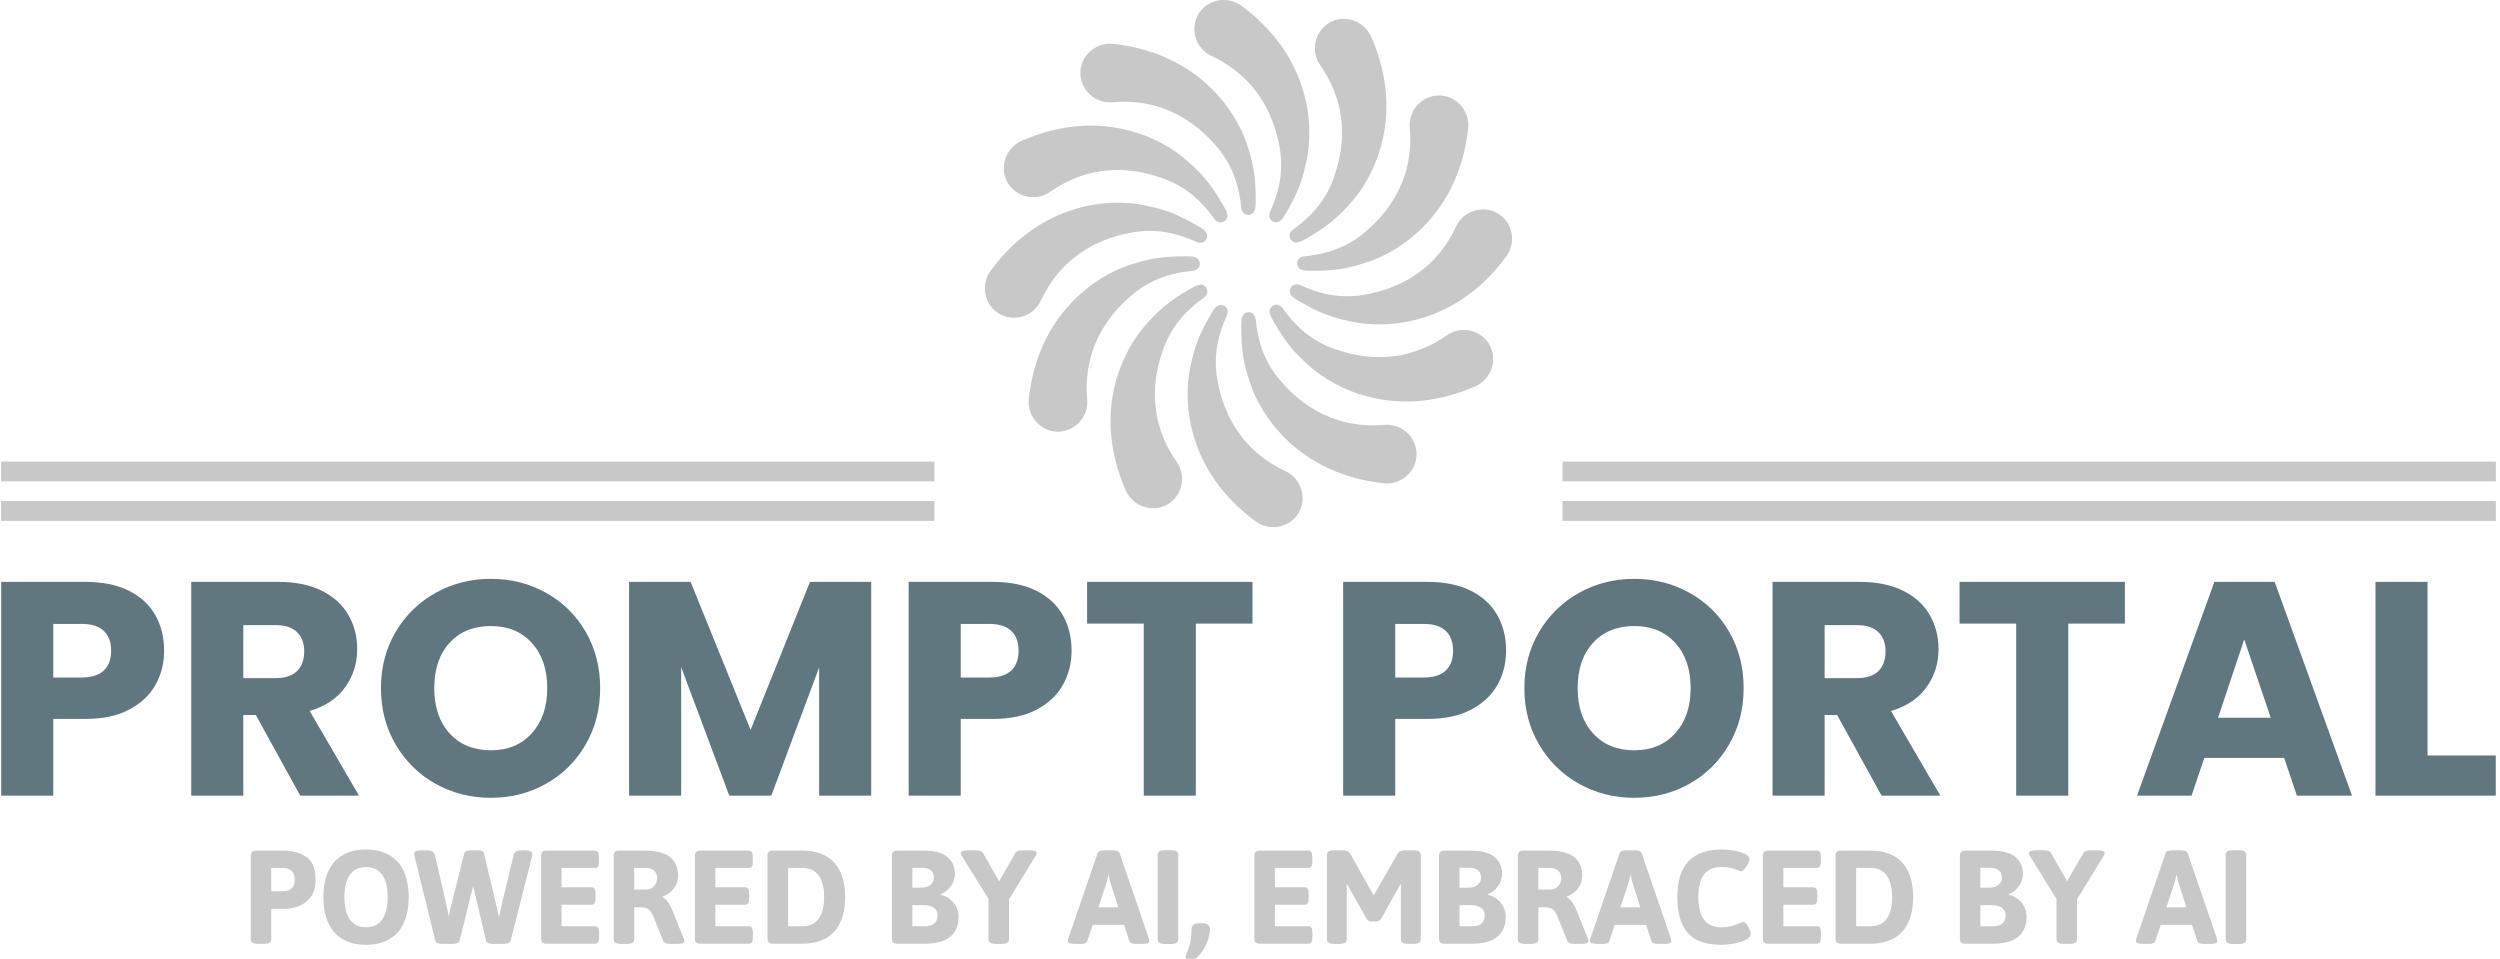 <svg xmlns="http://www.w3.org/2000/svg" version="1.1" xmlns:xlink="http://www.w3.org/1999/xlink" xmlns:svgjs="http://svgjs.dev/svgjs" width="2000" height="767" viewBox="0 0 2000 767"><g transform="matrix(1,0,0,1,-1.212,0.61)"><svg viewBox="0 0 396 152" data-background-color="#ffffff" preserveAspectRatio="xMidYMid meet" height="767" width="2000" xmlns="http://www.w3.org/2000/svg" xmlns:xlink="http://www.w3.org/1999/xlink"><g id="tight-bounds" transform="matrix(1,0,0,1,0.24,-0.121)"><svg viewBox="0 0 395.52 152.242" height="152.242" width="395.52"><g><svg viewBox="0 0 395.52 152.242" height="152.242" width="395.52"><g transform="matrix(1,0,0,1,0,91.769)"><svg viewBox="0 0 395.52 60.473" height="60.473" width="395.52"><g id="textblocktransform"><svg viewBox="0 0 395.52 60.473" height="60.473" width="395.52" id="textblock"><g><svg viewBox="0 0 395.52 34.714" height="34.714" width="395.52"><g transform="matrix(1,0,0,1,0,0)"><svg width="395.52" viewBox="3.1 -35.6 409.57 35.95" height="34.714" data-palette-color="#61777f"><path d="M29.85-23.8Q29.85-20.75 28.45-18.23 27.05-15.7 24.15-14.15 21.25-12.6 16.95-12.6L16.95-12.6 11.65-12.6 11.65 0 3.1 0 3.1-35.1 16.95-35.1Q21.15-35.1 24.05-33.65 26.95-32.2 28.4-29.65 29.85-27.1 29.85-23.8L29.85-23.8ZM16.3-19.4Q18.75-19.4 19.95-20.55 21.15-21.7 21.15-23.8L21.15-23.8Q21.15-25.9 19.95-27.05 18.75-28.2 16.3-28.2L16.3-28.2 11.65-28.2 11.65-19.4 16.3-19.4ZM61.85 0L52.2 0 44.9-13.25 42.85-13.25 42.85 0 34.3 0 34.3-35.1 48.65-35.1Q52.8-35.1 55.72-33.65 58.65-32.2 60.1-29.68 61.55-27.15 61.55-24.05L61.55-24.05Q61.55-20.55 59.57-17.8 57.6-15.05 53.75-13.9L53.75-13.9 61.85 0ZM42.85-28L42.85-19.3 48.15-19.3Q50.5-19.3 51.67-20.45 52.85-21.6 52.85-23.7L52.85-23.7Q52.85-25.7 51.67-26.85 50.5-28 48.15-28L48.15-28 42.85-28ZM83.5 0.35Q78.55 0.35 74.42-1.95 70.3-4.25 67.87-8.38 65.45-12.5 65.45-17.65L65.45-17.65Q65.45-22.8 67.87-26.9 70.3-31 74.42-33.3 78.55-35.6 83.5-35.6L83.5-35.6Q88.45-35.6 92.57-33.3 96.69-31 99.07-26.9 101.44-22.8 101.44-17.65L101.44-17.65Q101.44-12.5 99.05-8.38 96.65-4.25 92.55-1.95 88.45 0.35 83.5 0.35L83.5 0.35ZM83.5-7.45Q87.7-7.45 90.22-10.25 92.75-13.05 92.75-17.65L92.75-17.65Q92.75-22.3 90.22-25.08 87.7-27.85 83.5-27.85L83.5-27.85Q79.25-27.85 76.72-25.1 74.2-22.35 74.2-17.65L74.2-17.65Q74.2-13 76.72-10.23 79.25-7.45 83.5-7.45L83.5-7.45ZM135.89-35.1L145.94-35.1 145.94 0 137.39 0 137.39-21.05 129.54 0 122.64 0 114.74-21.1 114.74 0 106.19 0 106.19-35.1 116.29-35.1 126.14-10.8 135.89-35.1ZM178.84-23.8Q178.84-20.75 177.44-18.23 176.04-15.7 173.14-14.15 170.24-12.6 165.94-12.6L165.94-12.6 160.64-12.6 160.64 0 152.09 0 152.09-35.1 165.94-35.1Q170.14-35.1 173.04-33.65 175.94-32.2 177.39-29.65 178.84-27.1 178.84-23.8L178.84-23.8ZM165.29-19.4Q167.74-19.4 168.94-20.55 170.14-21.7 170.14-23.8L170.14-23.8Q170.14-25.9 168.94-27.05 167.74-28.2 165.29-28.2L165.29-28.2 160.64-28.2 160.64-19.4 165.29-19.4ZM181.39-35.1L208.54-35.1 208.54-28.25 199.24-28.25 199.24 0 190.69 0 190.69-28.25 181.39-28.25 181.39-35.1ZM250.18-23.8Q250.18-20.75 248.78-18.23 247.38-15.7 244.48-14.15 241.58-12.6 237.28-12.6L237.28-12.6 231.98-12.6 231.98 0 223.43 0 223.43-35.1 237.28-35.1Q241.48-35.1 244.38-33.65 247.28-32.2 248.73-29.65 250.18-27.1 250.18-23.8L250.18-23.8ZM236.63-19.4Q239.08-19.4 240.28-20.55 241.48-21.7 241.48-23.8L241.48-23.8Q241.48-25.9 240.28-27.05 239.08-28.2 236.63-28.2L236.63-28.2 231.98-28.2 231.98-19.4 236.63-19.4ZM271.23 0.35Q266.28 0.35 262.16-1.95 258.03-4.25 255.61-8.38 253.18-12.5 253.18-17.65L253.18-17.65Q253.18-22.8 255.61-26.9 258.03-31 262.16-33.3 266.28-35.6 271.23-35.6L271.23-35.6Q276.18-35.6 280.31-33.3 284.43-31 286.81-26.9 289.18-22.8 289.18-17.65L289.18-17.65Q289.18-12.5 286.78-8.38 284.38-4.25 280.28-1.95 276.18 0.35 271.23 0.35L271.23 0.35ZM271.23-7.45Q275.43-7.45 277.96-10.25 280.48-13.05 280.48-17.65L280.48-17.65Q280.48-22.3 277.96-25.08 275.43-27.85 271.23-27.85L271.23-27.85Q266.98-27.85 264.46-25.1 261.93-22.35 261.93-17.65L261.93-17.65Q261.93-13 264.46-10.23 266.98-7.45 271.23-7.45L271.23-7.45ZM321.48 0L311.83 0 304.53-13.25 302.48-13.25 302.48 0 293.93 0 293.93-35.1 308.28-35.1Q312.43-35.1 315.35-33.65 318.28-32.2 319.73-29.68 321.18-27.15 321.18-24.05L321.18-24.05Q321.18-20.55 319.2-17.8 317.23-15.05 313.38-13.9L313.38-13.9 321.48 0ZM302.48-28L302.48-19.3 307.78-19.3Q310.13-19.3 311.3-20.45 312.48-21.6 312.48-23.7L312.48-23.7Q312.48-25.7 311.3-26.85 310.13-28 307.78-28L307.78-28 302.48-28ZM324.63-35.1L351.78-35.1 351.78-28.25 342.48-28.25 342.48 0 333.93 0 333.93-28.25 324.63-28.25 324.63-35.1ZM380.02 0L377.92-6.2 364.82-6.2 362.72 0 353.77 0 366.47-35.1 376.37-35.1 389.07 0 380.02 0ZM367.07-12.8L375.72-12.8 371.37-25.65 367.07-12.8ZM401.47-35.1L401.47-6.6 412.67-6.6 412.67 0 392.92 0 392.92-35.1 401.47-35.1Z" opacity="1" transform="matrix(1,0,0,1,0,0)" fill="#61777f" class="undefined-text-0" data-fill-palette-color="primary" id="text-0"></path></svg></g></svg></g><g transform="matrix(1,0,0,1,39.552,42.909)"><svg viewBox="0 0 316.416 17.564" height="17.564" width="316.416"><g transform="matrix(1,0,0,1,0,0)"><svg width="316.416" viewBox="3 -30.74 651.32 36.16" height="17.564" data-palette-color="#c8c8c8"><path d="M5.62 0.07Q3 0.07 3-1.29L3-1.29 3-28.66Q3-29.57 3.42-29.97 3.83-30.37 4.74-30.37L4.74-30.37 13.87-30.37Q17.92-30.37 21.04-28.39 24.17-26.42 24.17-20.87L24.17-20.87Q24.17-17.07 22.36-14.95 20.56-12.84 18.3-12.11 16.04-11.38 14.28-11.38L14.28-11.38 9.69-11.38 9.69-1.29Q9.69 0.07 7.08 0.07L7.08 0.07 5.62 0.07ZM9.69-17.11L13.55-17.11Q15.11-17.11 16.22-17.94 17.33-18.77 17.33-20.87L17.33-20.87Q17.33-23 16.21-23.85 15.09-24.71 13.55-24.71L13.55-24.71 9.69-24.71 9.69-17.11ZM40.62 0.37Q36.18 0.37 33.07-1.44 29.95-3.25 28.33-6.73 26.71-10.21 26.71-15.21L26.71-15.21Q26.71-20.19 28.33-23.67 29.95-27.15 33.07-28.94 36.18-30.74 40.62-30.74L40.62-30.74Q45.09-30.74 48.2-28.94 51.32-27.15 52.93-23.67 54.54-20.19 54.54-15.21L54.54-15.21Q54.54-10.21 52.93-6.73 51.32-3.25 48.2-1.44 45.09 0.37 40.62 0.37L40.62 0.37ZM40.62-5.35Q44.11-5.35 45.9-7.87 47.68-10.4 47.68-15.21L47.68-15.21Q47.68-20.02 45.9-22.51 44.11-25 40.62-25L40.62-25Q37.16-25 35.36-22.5 33.57-20 33.57-15.21L33.57-15.21Q33.57-10.4 35.37-7.87 37.18-5.35 40.62-5.35L40.62-5.35ZM65.64 0.07Q64.59 0.07 63.98-0.16 63.37-0.39 63.28-0.83L63.28-0.83 56.42-28.69Q56.32-28.96 56.32-29.35L56.32-29.35Q56.32-29.88 56.99-30.19 57.66-30.49 59.03-30.49L59.03-30.49 60.15-30.49Q62.69-30.49 63.06-29.13L63.06-29.13 66.3-15.16Q66.38-14.79 66.89-12.4L66.89-12.4 67.65-8.91Q67.94-10.69 68.77-13.87L68.77-13.87 69.11-15.16 72.7-29.57Q72.8-30.05 73.4-30.27 73.99-30.49 75.07-30.49L75.07-30.49 76.73-30.49Q77.8-30.49 78.4-30.27 79-30.05 79.1-29.57L79.1-29.57 82.54-15.16Q83.17-12.48 84.03-8.62L84.03-8.62Q84.13-9.06 84.71-11.69L84.71-11.69 85.49-15.16 88.86-29.13Q89.23-30.49 91.77-30.49L91.77-30.49 92.26-30.49Q93.6-30.49 94.27-30.19 94.94-29.88 94.94-29.35L94.94-29.35Q94.94-29.17 94.92-29.02 94.89-28.86 94.87-28.69L94.87-28.69 87.79-0.83Q87.67-0.39 87.01-0.16 86.35 0.07 85.4 0.07L85.4 0.07 82.22 0.07Q81.27 0.07 80.61-0.16 79.95-0.39 79.85-0.83L79.85-0.83 76.29-15.84 75.61-18.8 74.85-15.84 71.16-0.83Q71.04-0.39 70.38-0.16 69.72 0.07 68.77 0.07L68.77 0.07 65.64 0.07ZM99.5 0Q98.6 0 98.19-0.42 97.77-0.83 97.77-1.73L97.77-1.73 97.77-28.66Q97.77-29.57 98.19-29.97 98.6-30.37 99.5-30.37L99.5-30.37 115.4-30.37Q116.08-30.37 116.39-29.86 116.69-29.35 116.69-28.2L116.69-28.2 116.69-26.88Q116.69-25.73 116.39-25.22 116.08-24.71 115.4-24.71L115.4-24.71 104.46-24.71 104.46-18.41 114.23-18.41Q114.91-18.41 115.21-17.9 115.52-17.38 115.52-16.24L115.52-16.24 115.52-14.89Q115.52-13.75 115.21-13.23 114.91-12.72 114.23-12.72L114.23-12.72 104.46-12.72 104.46-5.69 115.42-5.69Q116.11-5.69 116.41-5.18 116.72-4.66 116.72-3.54L116.72-3.54 116.72-2.17Q116.72-1.03 116.41-0.51 116.11 0 115.42 0L115.42 0 99.5 0ZM124.09 0.07Q121.47 0.07 121.47-1.29L121.47-1.29 121.47-28.66Q121.47-29.57 121.89-29.97 122.3-30.37 123.21-30.37L123.21-30.37 131.68-30.37Q142.47-30.37 142.47-22.24L142.47-22.24Q142.47-19.78 141.09-17.99 139.71-16.21 137.39-15.33L137.39-15.33 137.39-15.16Q138.2-14.82 139.09-13.7 139.98-12.57 140.52-11.16L140.52-11.16 144.35-1.61Q144.55-1.03 144.55-0.78L144.55-0.78Q144.55 0.07 141.96 0.07L141.96 0.07 140.18 0.07Q138 0.07 137.66-0.83L137.66-0.83 134.22-9.3Q133.73-10.28 133.28-10.82 132.83-11.35 132.02-11.63 131.22-11.91 129.85-11.91L129.85-11.91 128.16-11.91 128.16-1.29Q128.16 0.07 125.55 0.07L125.55 0.07 124.09 0.07ZM128.16-17.68L132.27-17.68Q133.14-17.68 133.93-18.18 134.71-18.68 135.17-19.53 135.63-20.39 135.63-21.41L135.63-21.41Q135.63-22.92 134.65-23.82 133.66-24.71 131.97-24.71L131.97-24.71 128.16-24.71 128.16-17.68ZM149.69 0Q148.79 0 148.38-0.42 147.96-0.83 147.96-1.73L147.96-1.73 147.96-28.66Q147.96-29.57 148.38-29.97 148.79-30.37 149.69-30.37L149.69-30.37 165.59-30.37Q166.27-30.37 166.58-29.86 166.88-29.35 166.88-28.2L166.88-28.2 166.88-26.88Q166.88-25.73 166.58-25.22 166.27-24.71 165.59-24.71L165.59-24.71 154.65-24.71 154.65-18.41 164.42-18.41Q165.1-18.41 165.4-17.9 165.71-17.38 165.71-16.24L165.71-16.24 165.71-14.89Q165.71-13.75 165.4-13.23 165.1-12.72 164.42-12.72L164.42-12.72 154.65-12.72 154.65-5.69 165.61-5.69Q166.3-5.69 166.6-5.18 166.91-4.66 166.91-3.54L166.91-3.54 166.91-2.17Q166.91-1.03 166.6-0.51 166.3 0 165.61 0L165.61 0 149.69 0ZM173.4 0Q172.49 0 172.08-0.42 171.66-0.83 171.66-1.73L171.66-1.73 171.66-28.66Q171.66-29.57 172.08-29.97 172.49-30.37 173.4-30.37L173.4-30.37 183.11-30.37Q187.58-30.37 190.7-28.63 193.81-26.88 195.41-23.49 197.01-20.09 197.01-15.21L197.01-15.21Q197.01-10.3 195.41-6.91 193.81-3.52 190.7-1.76 187.58 0 183.11 0L183.11 0 173.4 0ZM178.4-5.69L183.11-5.69Q186.58-5.69 188.36-8.12 190.15-10.55 190.15-15.21L190.15-15.21Q190.15-19.85 188.36-22.28 186.58-24.71 183.11-24.71L183.11-24.71 178.4-24.71 178.4-5.69ZM213.99 0Q213.09 0 212.68-0.42 212.26-0.83 212.26-1.73L212.26-1.73 212.26-28.66Q212.26-29.57 212.68-29.97 213.09-30.37 213.99-30.37L213.99-30.37 222.59-30.37Q227.86-30.37 230.35-28.33 232.84-26.29 232.84-22.71L232.84-22.71Q232.84-20.56 231.5-18.75 230.16-16.94 228.13-16.11L228.13-16.11 228.18-15.94Q229.89-15.6 231.22-14.55 232.55-13.5 233.29-11.99 234.04-10.47 234.04-8.81L234.04-8.81Q234.04-4.54 231.33-2.27 228.62 0 223.2 0L223.2 0 213.99 0ZM218.95-18.29L221.93-18.29Q223.83-18.29 224.89-19.2 225.96-20.12 225.96-21.53L225.96-21.53Q225.96-24.76 222-24.76L222-24.76 218.95-24.76 218.95-18.29ZM218.95-5.69L223.2-5.69Q225.08-5.69 226.13-6.6 227.18-7.52 227.18-9.2L227.18-9.2Q227.18-10.86 225.97-11.72 224.76-12.57 222.49-12.57L222.49-12.57 218.95-12.57 218.95-5.69ZM246.41 0.07Q243.8 0.07 243.8-1.29L243.8-1.29 243.8-14.58 235.16-28.54Q234.74-29.25 234.74-29.61L234.74-29.61Q234.74-30.03 235.44-30.26 236.13-30.49 237.53-30.49L237.53-30.49 239.36-30.49Q240.41-30.49 241.05-30.31 241.7-30.13 241.97-29.66L241.97-29.66 247.27-20.36 252.61-29.66Q252.88-30.13 253.54-30.31 254.2-30.49 255.23-30.49L255.23-30.49 256.76-30.49Q258.16-30.49 258.84-30.26 259.52-30.03 259.52-29.61L259.52-29.61Q259.52-29.13 259.11-28.54L259.11-28.54 250.49-14.45 250.49-1.29Q250.49 0.07 247.9 0.07L247.9 0.07 246.41 0.07ZM272.34 0.07Q269.67 0.07 269.67-0.88L269.67-0.88Q269.67-1.15 269.85-1.66L269.85-1.66 279.42-29.57Q279.76-30.49 281.88-30.49L281.88-30.49 284.13-30.49Q286.25-30.49 286.59-29.57L286.59-29.57 296.16-1.66Q296.29-1.17 296.29-0.88L296.29-0.88Q296.29-0.39 295.76-0.16 295.24 0.07 294.11 0.07L294.11 0.07 292.21 0.07Q291.18 0.07 290.56-0.13 289.94-0.34 289.79-0.83L289.79-0.83 288.03-6.13 277.8-6.13 276.05-0.83Q275.78 0.07 274.04 0.07L274.04 0.07 272.34 0.07ZM279.66-11.87L286.18-11.87 283.71-19.58Q283.49-20.17 283.33-20.92 283.18-21.68 283.05-22.36L283.05-22.36 282.88-22.36 282.79-21.83Q282.54-20.39 282.22-19.58L282.22-19.58 279.66-11.87ZM301.63 0.12Q300.31 0.12 299.66-0.24 299.02-0.61 299.02-1.29L299.02-1.29 299.02-29.08Q299.02-30.52 301.63-30.52L301.63-30.52 303.14-30.52Q304.49-30.52 305.11-30.15 305.73-29.79 305.73-29.08L305.73-29.08 305.73-1.29Q305.73 0.12 303.14 0.12L303.14 0.12 301.63 0.12ZM310.1 5.42Q309.39 5.42 308.76 5.19 308.12 4.96 308.12 4.49L308.12 4.49Q308.12 4.22 308.24 3.83 308.37 3.44 308.54 3.05L308.54 3.05Q309.22 1.42 309.65-0.29 310.07-2 310.07-4.79L310.07-4.79Q310.07-6.69 312.66-6.69L312.66-6.69 313.49-6.69Q314.81-6.69 315.45-6.16 316.08-5.64 316.08-4.79L316.08-4.79Q316.08-2.51 315.02-0.13 313.96 2.25 312.52 3.83 311.08 5.42 310.1 5.42L310.1 5.42ZM332.31 0Q331.41 0 330.99-0.42 330.58-0.83 330.58-1.73L330.58-1.73 330.58-28.66Q330.58-29.57 330.99-29.97 331.41-30.37 332.31-30.37L332.31-30.37 348.2-30.37Q348.89-30.37 349.19-29.86 349.5-29.35 349.5-28.2L349.5-28.2 349.5-26.88Q349.5-25.73 349.19-25.22 348.89-24.71 348.2-24.71L348.2-24.71 337.27-24.71 337.27-18.41 347.03-18.41Q347.72-18.41 348.02-17.9 348.33-17.38 348.33-16.24L348.33-16.24 348.33-14.89Q348.33-13.75 348.02-13.23 347.72-12.72 347.03-12.72L347.03-12.72 337.27-12.72 337.27-5.69 348.23-5.69Q348.91-5.69 349.22-5.18 349.52-4.66 349.52-3.54L349.52-3.54 349.52-2.17Q349.52-1.03 349.22-0.51 348.91 0 348.23 0L348.23 0 332.31 0ZM356.89 0.07Q354.28 0.07 354.28-1.29L354.28-1.29 354.28-29.08Q354.28-29.79 354.92-30.14 355.55-30.49 356.89-30.49L356.89-30.49 359.19-30.49Q361.26-30.49 361.9-29.3L361.9-29.3 369.2-16.33 369.56-15.7 369.93-16.46 377.28-29.3Q377.94-30.49 380.01-30.49L380.01-30.49 382.28-30.49Q384.9-30.49 384.9-29.08L384.9-29.08 384.9-1.29Q384.9 0.07 382.28 0.07L382.28 0.07 381.01 0.07Q378.4 0.07 378.4-1.29L378.4-1.29 378.4-19.29 378.23-19.34 371.93-8.08Q371.37-7.25 370.2-7.25L370.2-7.25 368.95-7.25Q368.34-7.25 367.93-7.46 367.51-7.67 367.22-8.08L367.22-8.08 360.9-19.34 360.73-19.29 360.73-1.29Q360.73 0.07 358.14 0.07L358.14 0.07 356.89 0.07ZM392.58 0Q391.68 0 391.27-0.42 390.85-0.83 390.85-1.73L390.85-1.73 390.85-28.66Q390.85-29.57 391.27-29.97 391.68-30.37 392.58-30.37L392.58-30.37 401.18-30.37Q406.45-30.37 408.94-28.33 411.43-26.29 411.43-22.71L411.43-22.71Q411.43-20.56 410.09-18.75 408.75-16.94 406.72-16.11L406.72-16.11 406.77-15.94Q408.48-15.6 409.81-14.55 411.14-13.5 411.88-11.99 412.63-10.47 412.63-8.81L412.63-8.81Q412.63-4.54 409.92-2.27 407.21 0 401.79 0L401.79 0 392.58 0ZM397.54-18.29L400.52-18.29Q402.42-18.29 403.49-19.2 404.55-20.12 404.55-21.53L404.55-21.53Q404.55-24.76 400.59-24.76L400.59-24.76 397.54-24.76 397.54-18.29ZM397.54-5.69L401.79-5.69Q403.67-5.69 404.72-6.6 405.77-7.52 405.77-9.2L405.77-9.2Q405.77-10.86 404.56-11.72 403.35-12.57 401.08-12.57L401.08-12.57 397.54-12.57 397.54-5.69ZM419.19 0.07Q416.58 0.07 416.58-1.29L416.58-1.29 416.58-28.66Q416.58-29.57 417-29.97 417.41-30.37 418.31-30.37L418.31-30.37 426.79-30.37Q437.58-30.37 437.58-22.24L437.58-22.24Q437.58-19.78 436.2-17.99 434.82-16.21 432.5-15.33L432.5-15.33 432.5-15.16Q433.3-14.82 434.2-13.7 435.09-12.57 435.62-11.16L435.62-11.16 439.46-1.61Q439.65-1.03 439.65-0.78L439.65-0.78Q439.65 0.07 437.06 0.07L437.06 0.07 435.28 0.07Q433.11 0.07 432.77-0.83L432.77-0.83 429.33-9.3Q428.84-10.28 428.39-10.82 427.93-11.35 427.13-11.63 426.32-11.91 424.96-11.91L424.96-11.91 423.27-11.91 423.27-1.29Q423.27 0.07 420.66 0.07L420.66 0.07 419.19 0.07ZM423.27-17.68L427.37-17.68Q428.25-17.68 429.03-18.18 429.81-18.68 430.28-19.53 430.74-20.39 430.74-21.41L430.74-21.41Q430.74-22.92 429.75-23.82 428.76-24.71 427.08-24.71L427.08-24.71 423.27-24.71 423.27-17.68ZM442.73 0.07Q440.06 0.07 440.06-0.88L440.06-0.88Q440.06-1.15 440.24-1.66L440.24-1.66 449.81-29.57Q450.15-30.49 452.27-30.49L452.27-30.49 454.52-30.49Q456.64-30.49 456.98-29.57L456.98-29.57 466.55-1.66Q466.68-1.17 466.68-0.88L466.68-0.88Q466.68-0.39 466.15-0.16 465.63 0.07 464.5 0.07L464.5 0.07 462.6 0.07Q461.57 0.07 460.95-0.13 460.33-0.34 460.18-0.83L460.18-0.83 458.42-6.13 448.19-6.13 446.44-0.83Q446.17 0.07 444.43 0.07L444.43 0.07 442.73 0.07ZM450.05-11.87L456.57-11.87 454.1-19.58Q453.88-20.17 453.72-20.92 453.57-21.68 453.44-22.36L453.44-22.36 453.27-22.36 453.18-21.83Q452.93-20.39 452.61-19.58L452.61-19.58 450.05-11.87ZM482.91 0.37Q475.58 0.37 472.11-3.44 468.63-7.25 468.63-15.28L468.63-15.28Q468.63-30.74 483.13-30.74L483.13-30.74Q485.11-30.74 487.23-30.35 489.35-29.96 490.78-29.26 492.21-28.56 492.21-27.71L492.21-27.71Q492.21-27.1 491.72-26.11 491.23-25.12 490.56-24.37 489.89-23.61 489.38-23.61L489.38-23.61Q489.26-23.61 488.72-23.85L488.72-23.85Q487.55-24.34 486.27-24.67 484.98-25 483.01-25L483.01-25Q479.17-25 477.33-22.57 475.49-20.14 475.49-15.23L475.49-15.23Q475.49-10.33 477.34-7.84 479.2-5.35 482.91-5.35L482.91-5.35Q484.84-5.35 486.27-5.74 487.69-6.13 489.06-6.74L489.06-6.74Q489.13-6.76 489.5-6.92 489.87-7.08 490.04-7.08L490.04-7.08Q490.67-7.08 491.26-6.34 491.84-5.59 492.21-4.65 492.58-3.71 492.58-3.3L492.58-3.3Q492.58-2.1 490.98-1.27 489.38-0.44 487.12-0.04 484.86 0.37 482.91 0.37L482.91 0.37ZM498.29 0Q497.38 0 496.97-0.42 496.55-0.83 496.55-1.73L496.55-1.73 496.55-28.66Q496.55-29.57 496.97-29.97 497.38-30.37 498.29-30.37L498.29-30.37 514.18-30.37Q514.86-30.37 515.17-29.86 515.47-29.35 515.47-28.2L515.47-28.2 515.47-26.88Q515.47-25.73 515.17-25.22 514.86-24.71 514.18-24.71L514.18-24.71 503.24-24.71 503.24-18.41 513.01-18.41Q513.69-18.41 514-17.9 514.3-17.38 514.3-16.24L514.3-16.24 514.3-14.89Q514.3-13.75 514-13.23 513.69-12.72 513.01-12.72L513.01-12.72 503.24-12.72 503.24-5.69 514.21-5.69Q514.89-5.69 515.19-5.18 515.5-4.66 515.5-3.54L515.5-3.54 515.5-2.17Q515.5-1.03 515.19-0.51 514.89 0 514.21 0L514.21 0 498.29 0ZM521.99 0Q521.09 0 520.67-0.42 520.26-0.83 520.26-1.73L520.26-1.73 520.26-28.66Q520.26-29.57 520.67-29.97 521.09-30.37 521.99-30.37L521.99-30.37 531.71-30.37Q536.18-30.37 539.29-28.63 542.4-26.88 544-23.49 545.6-20.09 545.6-15.21L545.6-15.21Q545.6-10.3 544-6.91 542.4-3.52 539.29-1.76 536.18 0 531.71 0L531.71 0 521.99 0ZM527-5.69L531.71-5.69Q535.17-5.69 536.96-8.12 538.74-10.55 538.74-15.21L538.74-15.21Q538.74-19.85 536.96-22.28 535.17-24.71 531.71-24.71L531.71-24.71 527-24.71 527-5.69ZM562.59 0Q561.68 0 561.27-0.42 560.85-0.83 560.85-1.73L560.85-1.73 560.85-28.66Q560.85-29.57 561.27-29.97 561.68-30.37 562.59-30.37L562.59-30.37 571.18-30.37Q576.45-30.37 578.94-28.33 581.43-26.29 581.43-22.71L581.43-22.71Q581.43-20.56 580.09-18.75 578.75-16.94 576.72-16.11L576.72-16.11 576.77-15.94Q578.48-15.6 579.81-14.55 581.14-13.5 581.89-11.99 582.63-10.47 582.63-8.81L582.63-8.81Q582.63-4.54 579.92-2.27 577.21 0 571.79 0L571.79 0 562.59 0ZM567.54-18.29L570.52-18.29Q572.43-18.29 573.49-19.2 574.55-20.12 574.55-21.53L574.55-21.53Q574.55-24.76 570.59-24.76L570.59-24.76 567.54-24.76 567.54-18.29ZM567.54-5.69L571.79-5.69Q573.67-5.69 574.72-6.6 575.77-7.52 575.77-9.2L575.77-9.2Q575.77-10.86 574.56-11.72 573.35-12.57 571.08-12.57L571.08-12.57 567.54-12.57 567.54-5.69ZM595.01 0.07Q592.39 0.07 592.39-1.29L592.39-1.29 592.39-14.58 583.75-28.54Q583.34-29.25 583.34-29.61L583.34-29.61Q583.34-30.03 584.03-30.26 584.73-30.49 586.12-30.49L586.12-30.49 587.95-30.49Q589-30.49 589.65-30.31 590.29-30.13 590.56-29.66L590.56-29.66 595.86-20.36 601.21-29.66Q601.48-30.13 602.13-30.31 602.79-30.49 603.82-30.49L603.82-30.49 605.36-30.49Q606.75-30.49 607.43-30.26 608.12-30.03 608.12-29.61L608.12-29.61Q608.12-29.13 607.7-28.54L607.7-28.54 599.08-14.45 599.08-1.29Q599.08 0.07 596.5 0.07L596.5 0.07 595.01 0.07ZM620.93 0.07Q618.27 0.07 618.27-0.88L618.27-0.88Q618.27-1.15 618.44-1.66L618.44-1.66 628.01-29.57Q628.35-30.49 630.47-30.49L630.47-30.49 632.72-30.49Q634.84-30.49 635.19-29.57L635.19-29.57 644.76-1.66Q644.88-1.17 644.88-0.88L644.88-0.88Q644.88-0.39 644.35-0.16 643.83 0.07 642.71 0.07L642.71 0.07 640.8 0.07Q639.78 0.07 639.15-0.13 638.53-0.34 638.38-0.83L638.38-0.83 636.63-6.13 626.4-6.13 624.64-0.83Q624.37 0.07 622.64 0.07L622.64 0.07 620.93 0.07ZM628.25-11.87L634.77-11.87 632.31-19.58Q632.09-20.17 631.93-20.92 631.77-21.68 631.65-22.36L631.65-22.36 631.48-22.36 631.38-21.83Q631.13-20.39 630.82-19.58L630.82-19.58 628.25-11.87ZM650.22 0.12Q648.9 0.12 648.26-0.24 647.61-0.61 647.61-1.29L647.61-1.29 647.61-29.08Q647.61-30.52 650.22-30.52L650.22-30.52 651.74-30.52Q653.08-30.52 653.7-30.15 654.32-29.79 654.32-29.08L654.32-29.08 654.32-1.29Q654.32 0.12 651.74 0.12L651.74 0.12 650.22 0.12Z" opacity="1" transform="matrix(1,0,0,1,0,0)" fill="#c8c8c8" class="undefined-text-1" data-fill-palette-color="secondary" id="text-1"></path></svg></g></svg></g></svg></g></svg></g><g transform="matrix(1,0,0,1,147.973,0)"><svg viewBox="0 0 99.574 83.574" height="83.574" width="99.574"><g><svg xmlns="http://www.w3.org/2000/svg" xmlns:xlink="http://www.w3.org/1999/xlink" version="1.1" x="8" y="0" viewBox="7.735 7.735 84.531 84.53" enable-background="new 0 0 100 100" xml:space="preserve" height="83.574" width="83.574" class="icon-icon-0" data-fill-palette-color="accent" id="icon-0"><g fill="#c8c8c8" data-fill-palette-color="accent"><g fill="#c8c8c8" data-fill-palette-color="accent"><g fill="#c8c8c8" data-fill-palette-color="accent"><path d="M28.368 14.767C42.162 16.327 48.04 25.762 49.69 30.695c1.07 3.198 1.472 5.094 1.472 9.275 0 0.817 0.044 2.076-1.054 2.216-0.77 0.099-1.209-0.509-1.273-1.182-0.289-3.026-1.159-6.569-4.008-9.85-2.253-2.594-7.472-7.802-16.652-7.021-2.669 0.228-5.052-1.868-5.129-4.564C22.964 16.703 25.531 14.446 28.368 14.767z" fill="#c8c8c8" data-fill-palette-color="accent"></path><path d="M71.633 85.232c-13.794-1.561-19.671-10.995-21.322-15.929-1.07-3.198-1.472-5.094-1.472-9.275 0-0.817-0.044-2.076 1.054-2.216 0.77-0.099 1.209 0.509 1.273 1.182 0.289 3.026 1.159 6.569 4.008 9.85 2.253 2.594 7.472 7.802 16.652 7.021 2.669-0.228 5.052 1.868 5.129 4.564C77.037 83.296 74.47 85.553 71.633 85.232z" fill="#c8c8c8" data-fill-palette-color="accent"></path></g><g fill="#c8c8c8" data-fill-palette-color="accent"><path d="M14.768 71.633c1.56-13.794 10.995-19.672 15.928-21.322 3.198-1.07 5.094-1.472 9.276-1.472 0.817 0 2.076-0.045 2.216 1.054 0.098 0.77-0.509 1.209-1.182 1.273-3.026 0.288-6.569 1.159-9.849 4.008-2.594 2.254-7.802 7.473-7.021 16.652 0.228 2.669-1.868 5.052-4.564 5.129C16.704 77.036 14.447 74.47 14.768 71.633z" fill="#c8c8c8" data-fill-palette-color="accent"></path><path d="M85.233 28.367c-1.56 13.794-10.995 19.672-15.928 21.322-3.198 1.07-5.094 1.472-9.276 1.472-0.817 0-2.076 0.045-2.216-1.054-0.098-0.77 0.509-1.209 1.182-1.273 3.026-0.288 6.569-1.159 9.849-4.008 2.594-2.254 7.802-7.473 7.021-16.652-0.228-2.669 1.868-5.052 4.564-5.129C83.297 22.964 85.554 25.53 85.233 28.367z" fill="#c8c8c8" data-fill-palette-color="accent"></path></g></g><g fill="#c8c8c8" data-fill-palette-color="accent"><g fill="#c8c8c8" data-fill-palette-color="accent"><path d="M13.65 30.304c12.726-5.546 22.533-0.314 26.43 3.133 2.526 2.234 3.821 3.676 5.912 7.297 0.409 0.708 1.077 1.775 0.195 2.446-0.617 0.47-1.302 0.164-1.693-0.387-1.763-2.477-4.289-5.109-8.396-6.525-3.249-1.12-10.373-3.021-17.931 2.246-2.198 1.531-5.309 0.907-6.724-1.389C9.938 34.682 11.033 31.444 13.65 30.304z" fill="#c8c8c8" data-fill-palette-color="accent"></path><path d="M86.351 69.695c-12.726 5.546-22.533 0.314-26.43-3.133-2.526-2.234-3.821-3.676-5.912-7.297-0.409-0.708-1.077-1.775-0.196-2.446 0.618-0.47 1.302-0.164 1.694 0.387 1.763 2.477 4.289 5.109 8.396 6.525 3.249 1.12 10.373 3.021 17.931-2.245 2.198-1.532 5.309-0.908 6.724 1.388C90.063 65.317 88.968 68.555 86.351 69.695z" fill="#c8c8c8" data-fill-palette-color="accent"></path></g><g fill="#c8c8c8" data-fill-palette-color="accent"><path d="M30.304 86.351c-5.546-12.726-0.314-22.533 3.133-26.43 2.235-2.525 3.676-3.821 7.298-5.912 0.708-0.409 1.775-1.076 2.445-0.195 0.47 0.617 0.164 1.302-0.387 1.693-2.477 1.764-5.109 4.289-6.525 8.396-1.12 3.248-3.021 10.372 2.246 17.931 1.531 2.198 0.908 5.31-1.389 6.725C34.683 90.062 31.445 88.968 30.304 86.351z" fill="#c8c8c8" data-fill-palette-color="accent"></path><path d="M69.696 13.649c5.546 12.726 0.314 22.533-3.133 26.43-2.234 2.526-3.675 3.821-7.297 5.913-0.708 0.408-1.775 1.076-2.446 0.195-0.47-0.618-0.163-1.303 0.388-1.694 2.477-1.763 5.109-4.288 6.525-8.396 1.12-3.249 3.021-10.372-2.246-17.932-1.532-2.198-0.908-5.309 1.388-6.724C65.318 9.938 68.556 11.032 69.696 13.649z" fill="#c8c8c8" data-fill-palette-color="accent"></path></g></g><g fill="#c8c8c8" data-fill-palette-color="accent"><g fill="#c8c8c8" data-fill-palette-color="accent"><path d="M8.671 51.118c8.248-11.166 19.357-11.539 24.456-10.502 3.305 0.672 5.147 1.272 8.769 3.363 0.708 0.408 1.82 0.999 1.392 2.021-0.299 0.716-1.045 0.793-1.66 0.512-2.765-1.263-6.269-2.28-10.533-1.453-3.374 0.654-10.494 2.57-14.406 10.911-1.138 2.425-4.144 3.44-6.518 2.159C7.646 56.766 6.976 53.414 8.671 51.118z" fill="#c8c8c8" data-fill-palette-color="accent"></path><path d="M91.329 48.882C83.081 60.047 71.971 60.42 66.874 59.383c-3.305-0.672-5.147-1.272-8.769-3.363-0.708-0.408-1.82-0.999-1.393-2.021 0.3-0.716 1.046-0.793 1.66-0.512 2.766 1.264 6.269 2.28 10.534 1.453 3.373-0.654 10.493-2.569 14.406-10.91 1.138-2.426 4.144-3.441 6.517-2.16C92.354 43.233 93.025 46.585 91.329 48.882z" fill="#c8c8c8" data-fill-palette-color="accent"></path></g><g fill="#c8c8c8" data-fill-palette-color="accent"><path d="M51.119 91.329C39.953 83.081 39.58 71.972 40.617 66.874c0.673-3.305 1.272-5.147 3.364-8.77 0.409-0.708 1-1.819 2.02-1.392 0.716 0.3 0.793 1.045 0.512 1.66-1.263 2.765-2.28 6.269-1.453 10.533 0.654 3.374 2.57 10.493 10.911 14.406 2.425 1.138 3.44 4.144 2.159 6.518C56.766 92.354 53.415 93.025 51.119 91.329z" fill="#c8c8c8" data-fill-palette-color="accent"></path><path d="M48.882 8.672c11.166 8.247 11.538 19.356 10.501 24.455-0.672 3.305-1.271 5.147-3.362 8.77-0.409 0.707-1 1.819-2.021 1.392-0.716-0.3-0.792-1.046-0.511-1.661 1.263-2.765 2.28-6.268 1.453-10.533-0.655-3.373-2.57-10.492-10.911-14.406-2.426-1.137-3.44-4.144-2.159-6.517C43.234 7.646 46.585 6.976 48.882 8.672z" fill="#c8c8c8" data-fill-palette-color="accent"></path></g></g></g></svg></g></svg></g><g><rect width="147.973" height="3.131" y="79.443" x="247.547" fill="#c8c8c8" data-fill-palette-color="accent"></rect><rect width="147.973" height="3.131" y="79.443" x="0" fill="#c8c8c8" data-fill-palette-color="accent"></rect><rect width="147.973" height="3.131" y="73.182" x="247.547" fill="#c8c8c8" data-fill-palette-color="accent"></rect><rect width="147.973" height="3.131" y="73.182" x="0" fill="#c8c8c8" data-fill-palette-color="accent"></rect></g></svg></g><defs></defs></svg><rect width="395.52" height="152.242" fill="none" stroke="none" visibility="hidden"></rect></g></svg></g></svg>